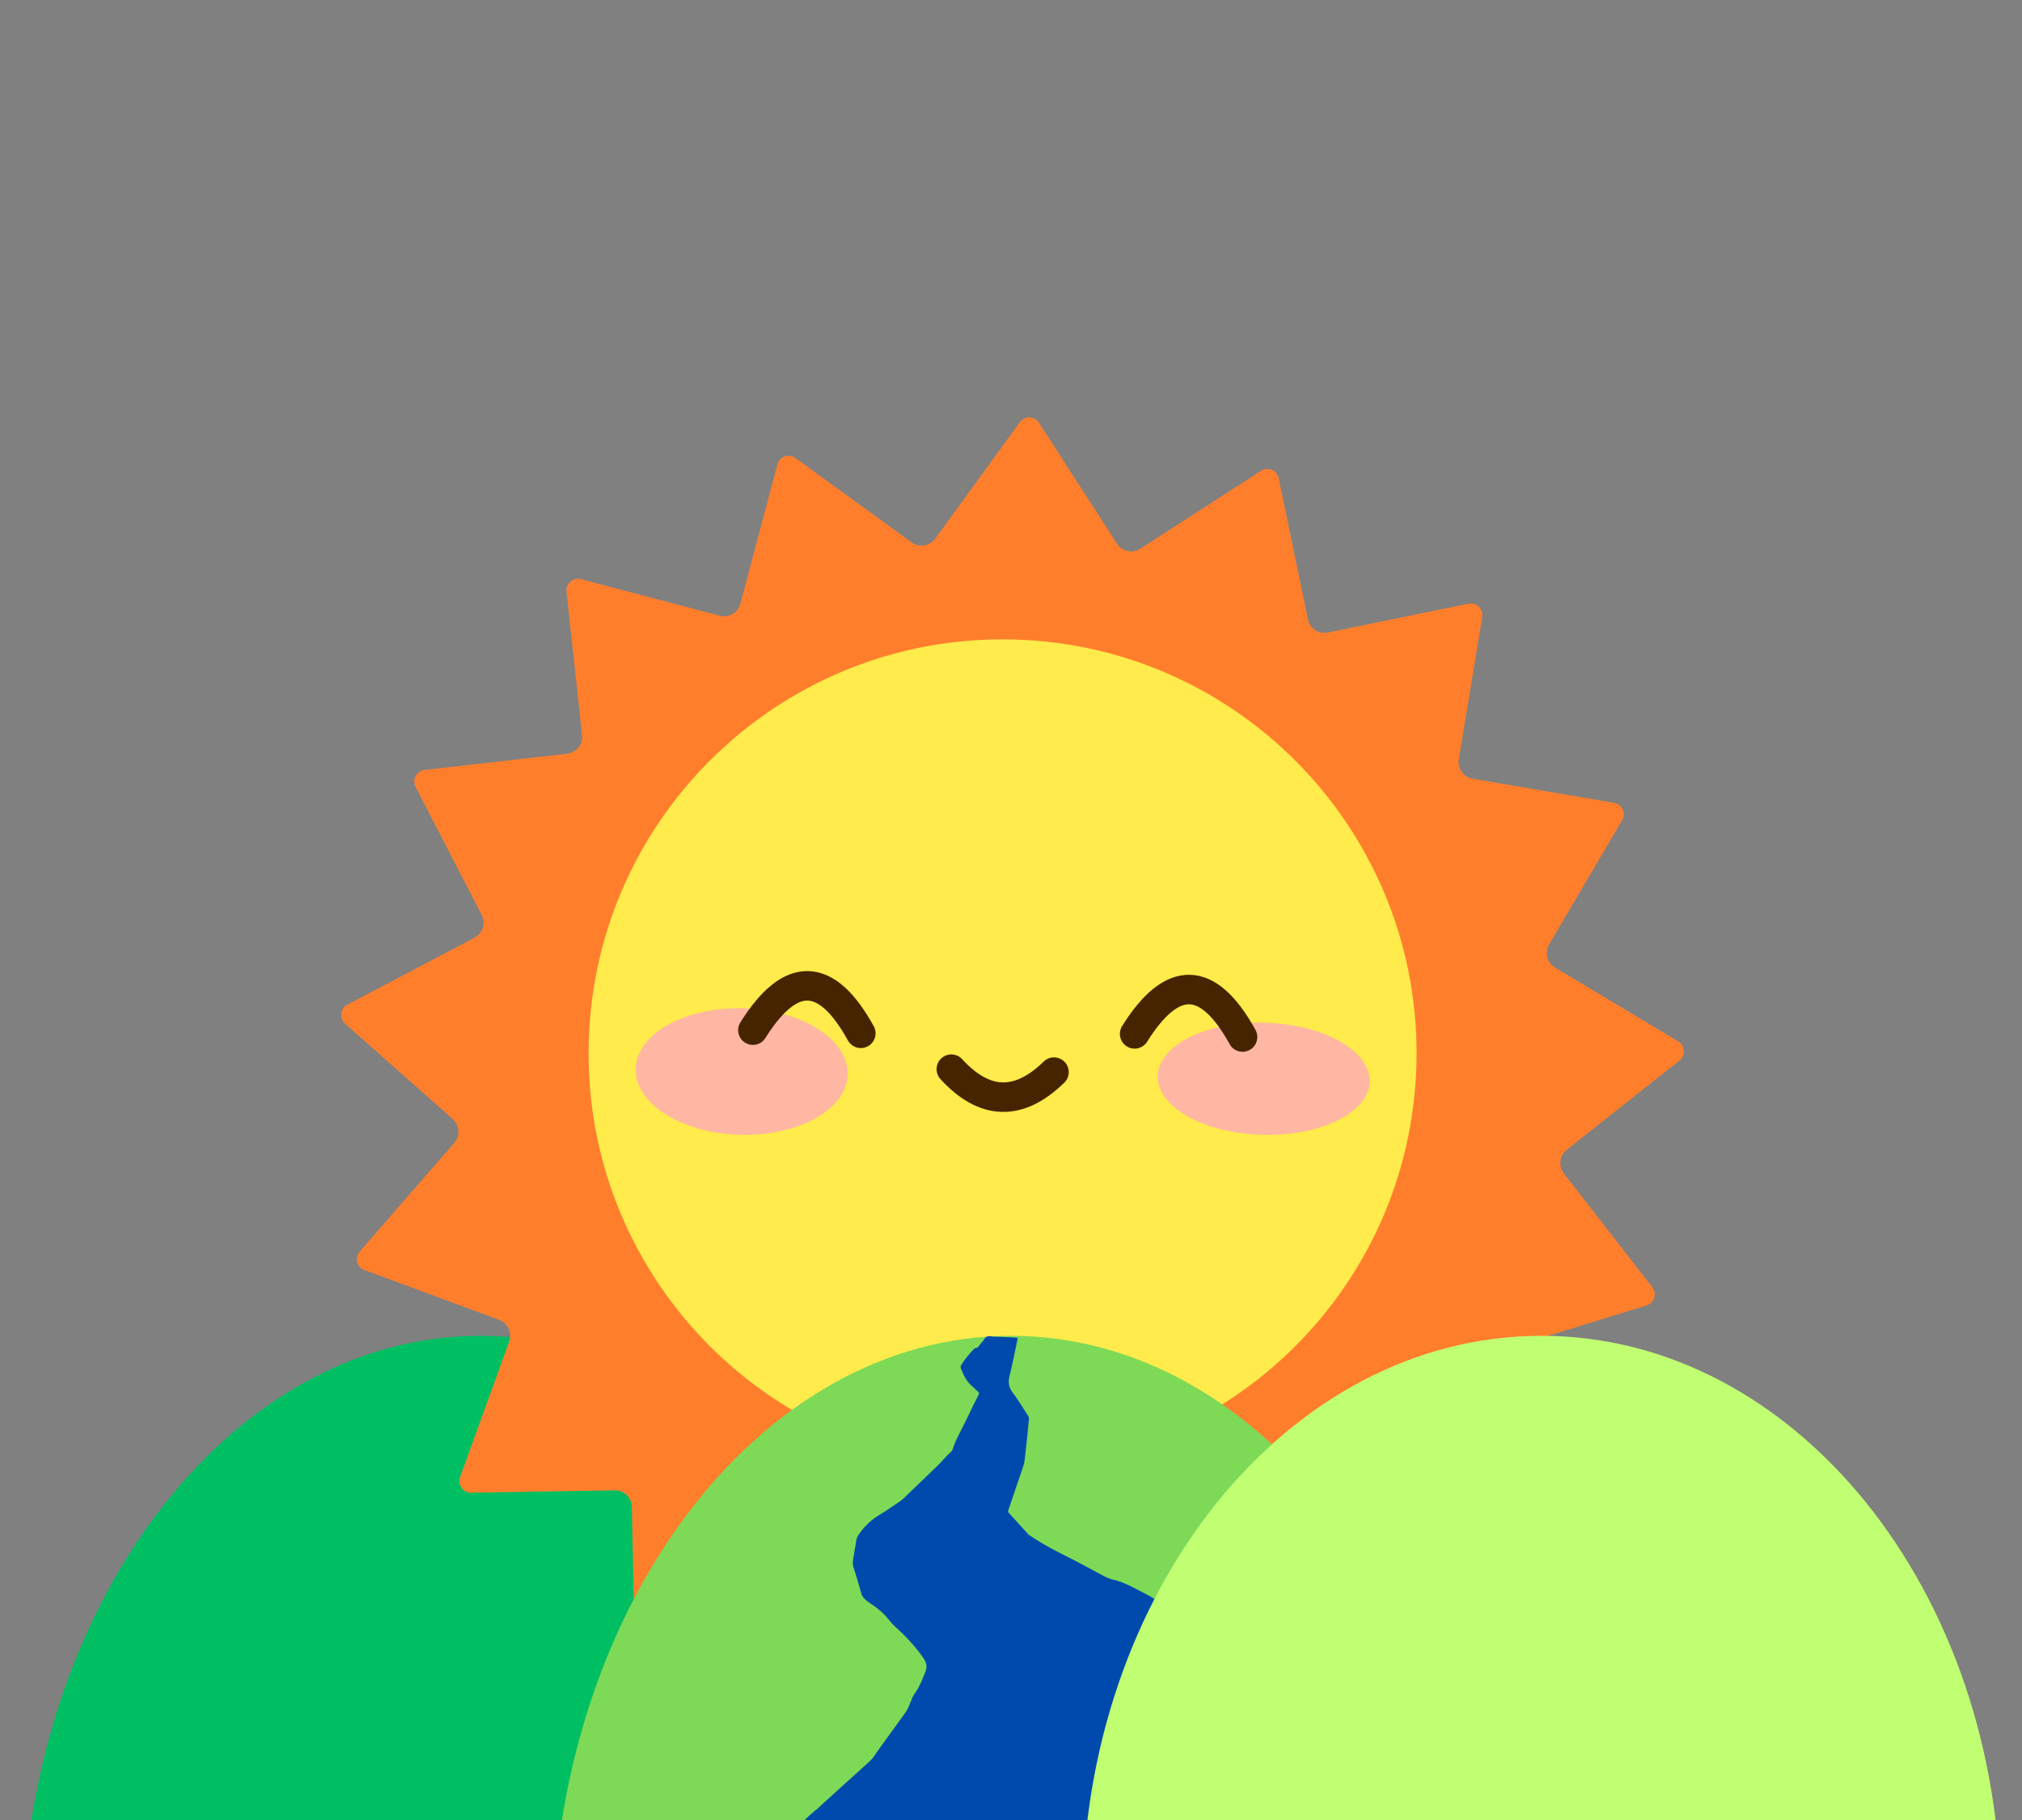 <svg xmlns="http://www.w3.org/2000/svg" xmlns:xlink="http://www.w3.org/1999/xlink" width="1200" zoomAndPan="magnify" viewBox="0 0 900 810" height="1080" preserveAspectRatio="xMidYMid meet" version="1.0"><rect x="0" y="0" width="900" height="810" fill="#808080" stroke="none"/><defs><clipPath id="aebaf622ea"><path d="M 9.449 594.516 L 418.297 594.516 L 418.297 810 L 9.449 810 Z M 9.449 594.516 " clip-rule="nonzero"/></clipPath><clipPath id="5d2ce5b4a8"><path d="M 213.871 594.516 C 100.973 594.516 9.449 716.688 9.449 867.398 C 9.449 1018.105 100.973 1140.277 213.871 1140.277 C 326.773 1140.277 418.297 1018.105 418.297 867.398 C 418.297 716.688 326.773 594.516 213.871 594.516 Z M 213.871 594.516 " clip-rule="nonzero"/></clipPath><clipPath id="07c2b2ec66"><path d="M 151 185 L 750 185 L 750 785 L 151 785 Z M 151 185 " clip-rule="nonzero"/></clipPath><clipPath id="995b2ff92d"><path d="M 157.922 175.895 L 758.66 192.477 L 742.074 793.215 L 141.34 776.629 Z M 157.922 175.895 " clip-rule="nonzero"/></clipPath><clipPath id="499b044545"><path d="M 462.426 188.121 L 497.184 241.977 C 499.43 245.457 504.07 246.461 507.551 244.215 L 561.312 209.535 C 562.738 208.617 564.527 208.457 566.09 209.113 C 567.656 209.77 568.797 211.152 569.141 212.812 L 582.18 275.664 C 583.02 279.723 586.988 282.336 591.051 281.5 L 653.633 268.672 C 655.297 268.328 657.023 268.828 658.246 270.008 C 659.473 271.184 660.035 272.887 659.762 274.562 L 649.309 337.91 C 648.637 342 651.395 345.871 655.484 346.57 L 718.449 357.309 C 720.125 357.594 721.555 358.684 722.27 360.227 C 722.988 361.77 722.902 363.566 722.039 365.031 L 689.516 420.301 C 687.41 423.879 688.586 428.484 692.148 430.617 L 747.004 463.484 C 748.465 464.359 749.402 465.895 749.516 467.594 C 749.625 469.293 748.895 470.938 747.559 471.992 L 697.375 511.723 C 694.117 514.301 693.547 519.02 696.098 522.297 L 735.441 572.863 C 736.484 574.207 736.805 575.98 736.293 577.602 C 735.781 579.227 734.504 580.492 732.879 580.996 L 671.812 599.832 C 667.848 601.055 665.613 605.25 666.809 609.227 L 685.309 670.676 C 685.797 672.301 685.457 674.066 684.395 675.391 C 683.332 676.719 681.684 677.438 679.988 677.316 L 616.285 672.73 C 612.148 672.434 608.551 675.535 608.238 679.668 L 603.379 743.691 C 603.25 745.383 602.297 746.906 600.832 747.758 C 599.363 748.609 597.57 748.684 596.035 747.957 L 538.281 720.562 C 534.535 718.789 530.062 720.383 528.281 724.121 L 500.73 782.055 C 500 783.586 498.566 784.66 496.891 784.926 C 495.215 785.191 493.52 784.613 492.352 783.383 L 448.34 736.867 C 446.973 735.422 445.086 734.578 443.098 734.523 C 441.109 734.469 439.184 735.207 437.738 736.574 L 391.223 780.59 C 389.992 781.754 388.266 782.238 386.609 781.883 C 384.953 781.523 383.578 780.375 382.934 778.805 L 358.621 719.438 C 357.051 715.605 352.672 713.766 348.836 715.332 L 289.652 739.5 C 288.082 740.141 286.297 739.965 284.879 739.035 C 283.461 738.102 282.59 736.531 282.555 734.836 L 281.238 670.641 C 281.156 666.496 277.734 663.199 273.586 663.27 L 209.727 664.336 C 208.027 664.363 206.422 663.555 205.434 662.172 C 204.445 660.785 204.203 659.008 204.781 657.406 L 226.641 597.074 C 228.055 593.172 226.055 588.859 222.164 587.418 L 162.23 565.242 C 160.637 564.652 159.43 563.312 159.012 561.664 C 158.59 560.016 159.004 558.266 160.121 556.98 L 202.195 508.66 C 204.922 505.531 204.613 500.785 201.504 498.031 L 153.586 455.594 C 152.312 454.465 151.676 452.785 151.879 451.094 C 152.082 449.402 153.102 447.922 154.609 447.129 L 211.199 417.34 C 214.871 415.406 216.297 410.871 214.395 407.184 L 184.969 350.207 C 184.188 348.695 184.203 346.895 185.004 345.395 C 185.805 343.895 187.289 342.883 188.98 342.691 L 252.441 335.441 C 256.566 334.973 259.531 331.262 259.082 327.137 L 252.145 263.312 C 251.961 261.621 252.621 259.953 253.906 258.844 C 255.195 257.734 256.945 257.332 258.586 257.766 L 320.367 274.027 C 324.375 275.086 328.48 272.695 329.547 268.691 L 346.031 206.656 C 346.469 205.016 347.684 203.695 349.281 203.129 C 350.879 202.562 352.656 202.816 354.027 203.812 L 405.797 241.406 C 409.148 243.84 413.84 243.094 416.273 239.746 L 453.949 187.887 C 454.945 186.516 456.555 185.723 458.25 185.77 C 459.941 185.816 461.504 186.699 462.426 188.121 Z M 462.426 188.121 " clip-rule="nonzero"/></clipPath><clipPath id="a12a9b6079"><path d="M 261 284 L 631 284 L 631 654 L 261 654 Z M 261 284 " clip-rule="nonzero"/></clipPath><clipPath id="b67b8bad16"><path d="M 267.137 279.531 L 635.543 289.703 L 625.371 658.109 L 256.965 647.938 Z M 267.137 279.531 " clip-rule="nonzero"/></clipPath><clipPath id="c9352a7d51"><path d="M 451.34 284.617 C 349.605 281.809 264.859 362.004 262.051 463.734 C 259.242 565.469 339.438 650.215 441.168 653.023 C 542.902 655.832 627.648 575.637 630.457 473.906 C 633.266 372.172 553.07 287.426 451.34 284.617 Z M 451.34 284.617 " clip-rule="nonzero"/></clipPath><clipPath id="fd86d408bf"><path d="M 282 448 L 378 448 L 378 506 L 282 506 Z M 282 448 " clip-rule="nonzero"/></clipPath><clipPath id="37e7c080ca"><path d="M 283.742 447.469 L 378.281 450.078 L 376.727 506.363 L 282.188 503.754 Z M 283.742 447.469 " clip-rule="nonzero"/></clipPath><clipPath id="141ec60a24"><path d="M 330.906 448.77 C 304.855 448.051 283.395 460.066 282.965 475.609 C 282.535 491.152 303.305 504.336 329.352 505.055 C 355.398 505.773 376.863 493.758 377.293 478.215 C 377.723 462.672 356.953 449.488 330.906 448.77 Z M 330.906 448.77 " clip-rule="nonzero"/></clipPath><clipPath id="eb4738447b"><path d="M 515 455 L 610 455 L 610 506 L 515 506 Z M 515 455 " clip-rule="nonzero"/></clipPath><clipPath id="4d95856759"><path d="M 515.992 453.879 L 610.48 456.488 L 609.102 506.359 L 514.617 503.754 Z M 515.992 453.879 " clip-rule="nonzero"/></clipPath><clipPath id="0a3c8fa212"><path d="M 563.156 455.18 C 537.109 454.461 515.684 465.043 515.305 478.816 C 514.926 492.586 535.734 504.336 561.781 505.055 C 587.828 505.773 609.254 495.191 609.633 481.418 C 610.012 467.648 589.207 455.898 563.156 455.18 Z M 563.156 455.18 " clip-rule="nonzero"/></clipPath><clipPath id="7bce96ddc4"><path d="M 245.578 594.516 L 654.422 594.516 L 654.422 810 L 245.578 810 Z M 245.578 594.516 " clip-rule="nonzero"/></clipPath><clipPath id="823723c6eb"><path d="M 450 594.516 C 337.102 594.516 245.578 716.688 245.578 867.398 C 245.578 1018.105 337.102 1140.277 450 1140.277 C 562.898 1140.277 654.422 1018.105 654.422 867.398 C 654.422 716.688 562.898 594.516 450 594.516 Z M 450 594.516 " clip-rule="nonzero"/></clipPath><clipPath id="1305f7e03f"><path d="M 339.902 595 L 573.902 595 L 573.902 810 L 339.902 810 Z M 339.902 595 " clip-rule="nonzero"/></clipPath><clipPath id="cf0c6fb22f"><path d="M 363 594.516 L 458 594.516 L 458 806 L 363 806 Z M 363 594.516 " clip-rule="nonzero"/></clipPath><clipPath id="dbddb9369f"><path d="M 481.703 594.516 L 890.551 594.516 L 890.551 810 L 481.703 810 Z M 481.703 594.516 " clip-rule="nonzero"/></clipPath><clipPath id="d5bf361002"><path d="M 686.129 594.516 C 573.227 594.516 481.703 708.141 481.703 848.309 C 481.703 988.477 573.227 1102.105 686.129 1102.105 C 799.027 1102.105 890.551 988.477 890.551 848.309 C 890.551 708.141 799.027 594.516 686.129 594.516 Z M 686.129 594.516 " clip-rule="nonzero"/></clipPath></defs><g clip-path="url(#aebaf622ea)"><g clip-path="url(#5d2ce5b4a8)"><path fill="#00bf63" d="M 9.449 594.516 L 418.297 594.516 L 418.297 1140.707 L 9.449 1140.707 Z M 9.449 594.516 " fill-opacity="1" fill-rule="nonzero"/></g></g><g clip-path="url(#07c2b2ec66)"><g clip-path="url(#995b2ff92d)"><g clip-path="url(#499b044545)"><path fill="#ff7e2c" d="M 155.625 173.461 L 761.09 190.176 L 744.375 795.645 L 138.91 778.93 Z M 155.625 173.461 " fill-opacity="1" fill-rule="nonzero"/></g></g></g><g clip-path="url(#a12a9b6079)"><g clip-path="url(#b67b8bad16)"><g clip-path="url(#c9352a7d51)"><path fill="#ffeb4b" d="M 267.137 279.531 L 635.543 289.703 L 625.371 658.109 L 256.965 647.938 Z M 267.137 279.531 " fill-opacity="1" fill-rule="nonzero"/></g></g></g><g clip-path="url(#fd86d408bf)"><g clip-path="url(#37e7c080ca)"><g clip-path="url(#141ec60a24)"><path fill="#ffb6a3" d="M 283.742 447.469 L 378.062 450.07 L 376.508 506.355 L 282.188 503.754 Z M 283.742 447.469 " fill-opacity="1" fill-rule="nonzero"/></g></g></g><path stroke-linecap="round" transform="matrix(0.729, 0.02, -0.02, 0.729, 326.819, 431.284)" fill="none" stroke-linejoin="miter" d="M 12.396 36.973 C 34.364 -0.363 56.33 -0.326 78.294 37.088 " stroke="#472400" stroke-width="18" stroke-opacity="1" stroke-miterlimit="4"/><g clip-path="url(#eb4738447b)"><g clip-path="url(#4d95856759)"><g clip-path="url(#0a3c8fa212)"><path fill="#ffb6a3" d="M 515.992 453.879 L 610.285 456.48 L 608.906 506.355 L 514.617 503.754 Z M 515.992 453.879 " fill-opacity="1" fill-rule="nonzero"/></g></g></g><path stroke-linecap="round" transform="matrix(0.729, 0.02, -0.02, 0.729, 496.731, 432.935)" fill="none" stroke-linejoin="miter" d="M 12.393 36.974 C 34.361 -0.362 56.327 -0.325 78.296 37.089 " stroke="#472400" stroke-width="18" stroke-opacity="1" stroke-miterlimit="4"/><path stroke-linecap="round" transform="matrix(-0.729, -0.02, 0.02, -0.729, 478.11, 495.734)" fill="none" stroke-linejoin="miter" d="M 13 25.131 C 33.899 3.596 54.793 3.624 75.688 25.216 " stroke="#472400" stroke-width="18" stroke-opacity="1" stroke-miterlimit="4"/><g clip-path="url(#7bce96ddc4)"><g clip-path="url(#823723c6eb)"><path fill="#7ed957" d="M 245.578 594.516 L 654.422 594.516 L 654.422 1140.707 L 245.578 1140.707 Z M 245.578 594.516 " fill-opacity="1" fill-rule="nonzero"/></g></g><g clip-path="url(#1305f7e03f)"><path fill="#004aad" d="M 571.43 805.32 C 569.41 812.91 567.316 820.48 565.453 828.109 C 565.363 828.473 565.215 828.828 565.352 829.207 C 490.199 829.207 415.051 829.207 339.902 829.207 C 347.281 820.852 354.715 812.543 363.305 805.379 C 363.406 805.293 363.531 805.227 363.641 805.152 C 364.078 805.086 364.516 805.008 364.945 804.918 L 367.305 802.758 C 369.75 800.527 372.195 798.297 374.641 796.074 C 376.176 794.68 377.715 793.297 379.254 791.914 C 382.109 789.34 385.066 786.676 387.945 784.023 C 388.871 783.168 389.559 782.133 390.223 781.129 C 390.492 780.715 390.766 780.309 391.051 779.91 C 392.695 777.648 394.324 775.379 395.965 773.113 C 398.465 769.641 400.969 766.176 403.492 762.723 C 404.48 761.367 405.109 759.871 405.617 758.574 C 405.672 758.434 405.719 758.293 405.766 758.152 C 405.871 757.84 405.961 757.57 406.117 757.375 L 406.219 757.25 L 406.254 757.098 C 406.27 757.051 406.289 757.008 406.301 756.961 C 406.059 756.953 405.812 756.934 405.57 756.922 C 406.09 754.883 407.531 753.344 408.531 751.566 C 409.93 749.086 410.934 746.434 412 743.812 C 413.086 741.16 411.832 739.004 410.309 736.918 C 406.973 732.336 403.164 728.203 398.957 724.418 C 397.688 723.281 396.508 722.016 395.457 720.68 C 393.289 717.926 390.629 715.758 387.746 713.836 C 385.914 712.617 384.086 711.402 383.332 709.168 C 383.277 709.008 383.25 708.84 383.211 708.676 C 383.438 708.602 383.66 708.527 383.883 708.449 C 383.559 707.348 383.254 706.277 382.949 705.211 C 382.223 702.664 381.469 700.031 380.594 697.473 C 380.07 695.93 380.336 694.457 380.625 692.895 C 380.727 692.344 380.824 691.789 380.891 691.23 C 381 690.344 381.168 689.438 381.332 688.562 C 381.5 687.652 381.676 686.715 381.785 685.773 C 381.898 684.812 382.316 684.055 382.992 683.062 C 385.344 679.625 388.312 676.863 392.07 674.621 C 394.371 673.246 396.621 671.707 398.793 670.215 C 399.555 669.695 400.316 669.168 401.086 668.652 C 402.188 667.91 403.109 666.977 403.992 666.078 C 404.336 665.73 404.68 665.383 405.031 665.051 C 409.395 660.898 414.051 656.445 418.57 652.027 C 419.293 651.32 419.973 650.562 420.629 649.832 C 421.574 648.777 422.555 647.684 423.652 646.766 C 424.281 646.234 424.648 645.395 424.844 644.781 C 425.789 641.863 427.23 639.09 428.617 636.41 C 429.363 634.973 430.137 633.484 430.832 631.977 C 432.258 628.879 433.82 625.773 435.332 622.766 L 436.145 621.137 C 436.469 620.496 436.711 619.645 435.715 618.797 C 435.324 618.465 434.961 618.098 434.598 617.73 C 434.148 617.277 433.68 616.812 433.156 616.395 C 430.734 614.453 429.59 611.723 428.375 608.832 C 428.203 608.426 428.238 608.137 428.496 607.75 C 430.371 604.91 432.137 602.719 434.043 600.84 C 434.082 600.801 434.125 600.758 434.168 600.711 C 435.473 600.617 436.105 599.719 436.621 598.992 C 436.805 598.734 436.973 598.488 437.16 598.297 C 437.68 597.758 438.277 597.125 438.68 596.387 C 439.074 595.676 439.598 595.359 440.391 595.359 C 440.641 595.359 440.918 595.395 441.227 595.453 C 441.895 595.59 442.535 595.594 443.156 595.598 C 443.426 595.598 443.699 595.605 443.973 595.617 C 444.922 595.664 445.875 595.703 446.832 595.734 C 448.578 595.797 450.379 595.855 452.168 596.02 C 451.871 597.418 451.59 598.816 451.305 600.211 C 450.516 604.086 449.699 608.098 448.703 611.973 C 447.863 615.25 448.316 617.719 450.219 620.223 C 451.848 622.367 453.324 624.699 454.75 626.953 C 455.453 628.066 456.152 629.172 456.875 630.266 C 457.195 630.75 457.309 631.113 457.266 631.523 L 456.941 634.883 C 456.758 636.785 456.582 638.691 456.383 640.594 C 456.152 642.836 455.898 645.074 455.648 647.312 L 455.43 649.23 C 455.301 650.406 455.078 651.426 454.766 652.355 C 453.297 656.664 451.836 660.973 450.375 665.285 L 448.176 671.781 C 448.02 672.223 447.758 672.965 448.422 673.691 C 450.609 676.078 452.785 678.473 454.961 680.867 L 457.312 683.453 L 457.367 683.496 C 457.586 683.395 457.758 683.25 457.781 682.922 C 466.586 689.207 476.629 693.27 485.98 698.578 C 487.613 699.504 489.305 700.328 490.957 701.227 C 492.34 701.98 493.754 702.656 495.305 702.992 C 500.227 704.047 504.48 706.645 508.91 708.84 C 516.918 712.812 523.746 718.414 530.496 724.184 C 535.59 728.543 540.562 733.035 545.68 737.363 C 550.309 741.27 554.793 745.348 558.801 749.887 C 561.18 752.574 563.188 755.555 564.836 758.762 C 566.336 761.676 568.07 764.461 569.414 767.465 C 571.27 771.617 572.461 775.891 573.027 780.422 C 573.359 783.121 573.602 785.824 573.777 788.535 C 574.148 794.289 572.895 799.828 571.43 805.32 Z M 571.43 805.32 " fill-opacity="1" fill-rule="nonzero"/></g><g clip-path="url(#cf0c6fb22f)"><path fill="#004aad" d="M 457.785 682.926 C 457.75 683.461 457.316 683.527 456.926 683.66 C 452.898 685.047 448.867 686.43 444.844 687.836 C 441.137 689.125 437.441 690.438 433.738 691.73 C 433.324 691.879 432.887 691.957 432.461 692.066 C 432.008 691.625 431.742 691.016 431.051 690.789 C 429.953 690.434 428.875 689.996 427.805 689.555 C 427.355 689.367 427.09 689.418 426.773 689.828 C 425.879 690.98 424.91 692.086 424 693.234 C 423.645 693.68 423.066 694 422.984 694.742 C 423.547 694.742 424.02 694.742 424.5 694.742 C 422.469 695.527 420.383 696.164 418.301 696.789 C 417.801 696.203 417.195 696.445 416.605 696.574 C 413.09 697.309 409.281 697.344 406.859 700.684 C 405.379 701.16 403.887 701.621 402.41 702.121 C 398.289 703.531 394.184 704.965 390.066 706.383 C 387.793 707.16 385.508 707.922 383.227 708.688 C 382.145 705.023 381.172 701.324 379.938 697.715 C 379.156 695.426 379.941 693.328 380.207 691.16 C 380.426 689.332 380.887 687.535 381.102 685.703 C 381.242 684.527 381.777 683.625 382.426 682.68 C 384.879 679.09 387.984 676.262 391.723 674.027 C 394.801 672.191 397.727 670.094 400.699 668.086 C 402.156 667.105 403.297 665.758 404.551 664.559 C 409.09 660.242 413.609 655.922 418.086 651.539 C 419.84 649.824 421.316 647.832 423.207 646.238 C 423.672 645.844 423.992 645.18 424.184 644.578 C 425.656 640.031 428.215 636 430.199 631.695 C 431.887 628.039 433.715 624.441 435.523 620.836 C 435.836 620.215 435.812 619.82 435.266 619.352 C 434.383 618.594 433.629 617.684 432.723 616.961 C 430.152 614.902 428.941 612.012 427.723 609.109 C 427.457 608.484 427.535 607.945 427.91 607.375 C 429.574 604.859 431.395 602.473 433.551 600.355 C 433.676 600.238 433.809 600.031 433.938 600.031 C 435.453 600.035 435.84 598.664 436.652 597.824 C 437.172 597.285 437.703 596.711 438.059 596.062 C 438.824 594.676 440.035 594.508 441.363 594.777 C 442.25 594.957 443.125 594.883 444.008 594.93 C 446.992 595.082 449.984 595.082 453.02 595.418 C 451.824 601.031 450.801 606.648 449.391 612.164 C 448.637 615.078 448.93 617.371 450.781 619.809 C 453.219 623.012 455.242 626.527 457.469 629.891 C 457.824 630.426 458.035 630.961 457.973 631.609 C 457.68 634.633 457.402 637.66 457.086 640.684 C 456.785 643.566 456.457 646.445 456.137 649.324 C 456.008 650.438 455.801 651.531 455.438 652.602 C 453.242 659.031 451.07 665.473 448.887 671.906 C 448.73 672.363 448.531 672.777 448.949 673.23 C 451.902 676.449 454.84 679.691 457.785 682.926 Z M 404.965 758.32 C 404.418 759.719 403.828 761.074 402.926 762.312 C 398.746 768.023 394.637 773.777 390.48 779.508 C 389.5 780.855 388.695 782.375 387.469 783.512 C 383.066 787.566 378.602 791.543 374.168 795.562 C 370.648 798.754 367.145 801.961 363.637 805.16 C 365.148 804.941 366.621 804.527 368.113 804.203 C 373.285 803.082 378.465 801.973 383.676 801.008 C 388.586 800.109 393.484 799.23 398.434 798.57 C 403.375 797.91 408.328 797.312 413.25 796.535 C 419.246 795.582 425.223 794.5 431.191 793.402 C 435.793 792.555 440.359 791.469 445.059 791.238 C 445.594 791.211 445.754 790.895 445.844 790.465 C 446.23 788.57 446.582 786.676 446.688 784.727 C 446.777 783 446.953 781.27 447.152 779.555 C 447.441 777.023 447.766 774.492 447.859 771.953 C 447.977 768.785 448.043 765.605 447.699 762.441 C 447.582 761.352 446.852 760.277 446.098 760.227 C 442.875 760.016 439.652 759.824 436.43 759.602 C 434.703 759.48 432.977 759.328 431.25 759.152 C 428.953 758.914 426.672 758.594 424.371 758.387 C 421.598 758.133 418.812 758.012 416.039 757.734 C 412.559 757.387 409.074 757.078 405.574 756.934 C 405.246 757.336 405.148 757.848 404.965 758.32 Z M 404.965 758.32 " fill-opacity="1" fill-rule="nonzero"/></g><path fill="#004aad" d="M 490.629 735.09 C 491.605 734.262 492.574 733.426 493.551 732.598 C 494.984 731.379 496.457 730.223 498.066 729.246 C 498.574 728.941 498.844 728.48 499.035 727.969 C 499.98 725.488 501.652 723.578 503.82 722.125 C 504.902 721.395 506.027 721.938 507.098 722.41 C 509.504 723.484 510.84 725.609 512.285 727.637 C 512.82 728.387 513.324 729.168 513.922 729.867 C 514.566 730.617 514.48 731.531 514.586 732.383 C 514.707 733.398 514.613 734.434 514.66 735.461 C 514.688 736.086 514.391 736.211 513.852 736.188 C 509.562 735.992 505.266 735.809 500.973 735.621 C 500.562 735.602 500.152 735.605 499.742 735.594 C 496.746 735.508 493.746 735.418 490.75 735.336 C 490.711 735.25 490.672 735.172 490.629 735.09 Z M 404.309 703.195 C 403.727 703.707 402.926 704.137 402.77 704.918 C 402.543 706.082 402.551 707.293 402.434 708.48 C 402.395 708.84 402.598 708.883 402.855 708.883 C 403.23 708.883 403.609 708.887 403.984 708.859 C 406.738 708.672 409.492 708.449 412.246 708.285 C 415.141 708.113 418.047 708.082 420.93 707.805 C 422.457 707.66 424.008 707.824 425.516 707.469 C 425.793 707.406 426.273 707.504 425.98 706.992 C 424.895 705.074 424.34 702.855 422.688 701.246 C 421.191 699.793 419.758 698.281 418.293 696.793 C 417.789 696.207 417.184 696.453 416.594 696.578 C 413.082 697.316 409.273 697.348 406.852 700.688 C 406.066 701.582 405.211 702.41 404.309 703.195 Z M 425.109 694.719 C 427.801 694.711 430.492 694.703 433.188 694.707 C 433.801 694.707 434.039 694.613 433.605 693.988 C 433.176 693.379 432.836 692.707 432.461 692.066 C 432.008 691.625 431.742 691.016 431.051 690.789 C 429.953 690.434 428.875 689.996 427.805 689.555 C 427.355 689.367 427.09 689.418 426.773 689.828 C 425.879 690.98 424.91 692.086 424 693.234 C 423.645 693.68 423.066 694 422.984 694.742 C 423.547 694.742 424.02 694.742 424.5 694.742 C 424.699 694.734 424.902 694.719 425.109 694.719 Z M 425.109 694.719 " fill-opacity="1" fill-rule="nonzero"/><g clip-path="url(#dbddb9369f)"><g clip-path="url(#d5bf361002)"><path fill="#c1ff72" d="M 481.703 594.516 L 890.551 594.516 L 890.551 1102.375 L 481.703 1102.375 Z M 481.703 594.516 " fill-opacity="1" fill-rule="nonzero"/></g></g></svg>